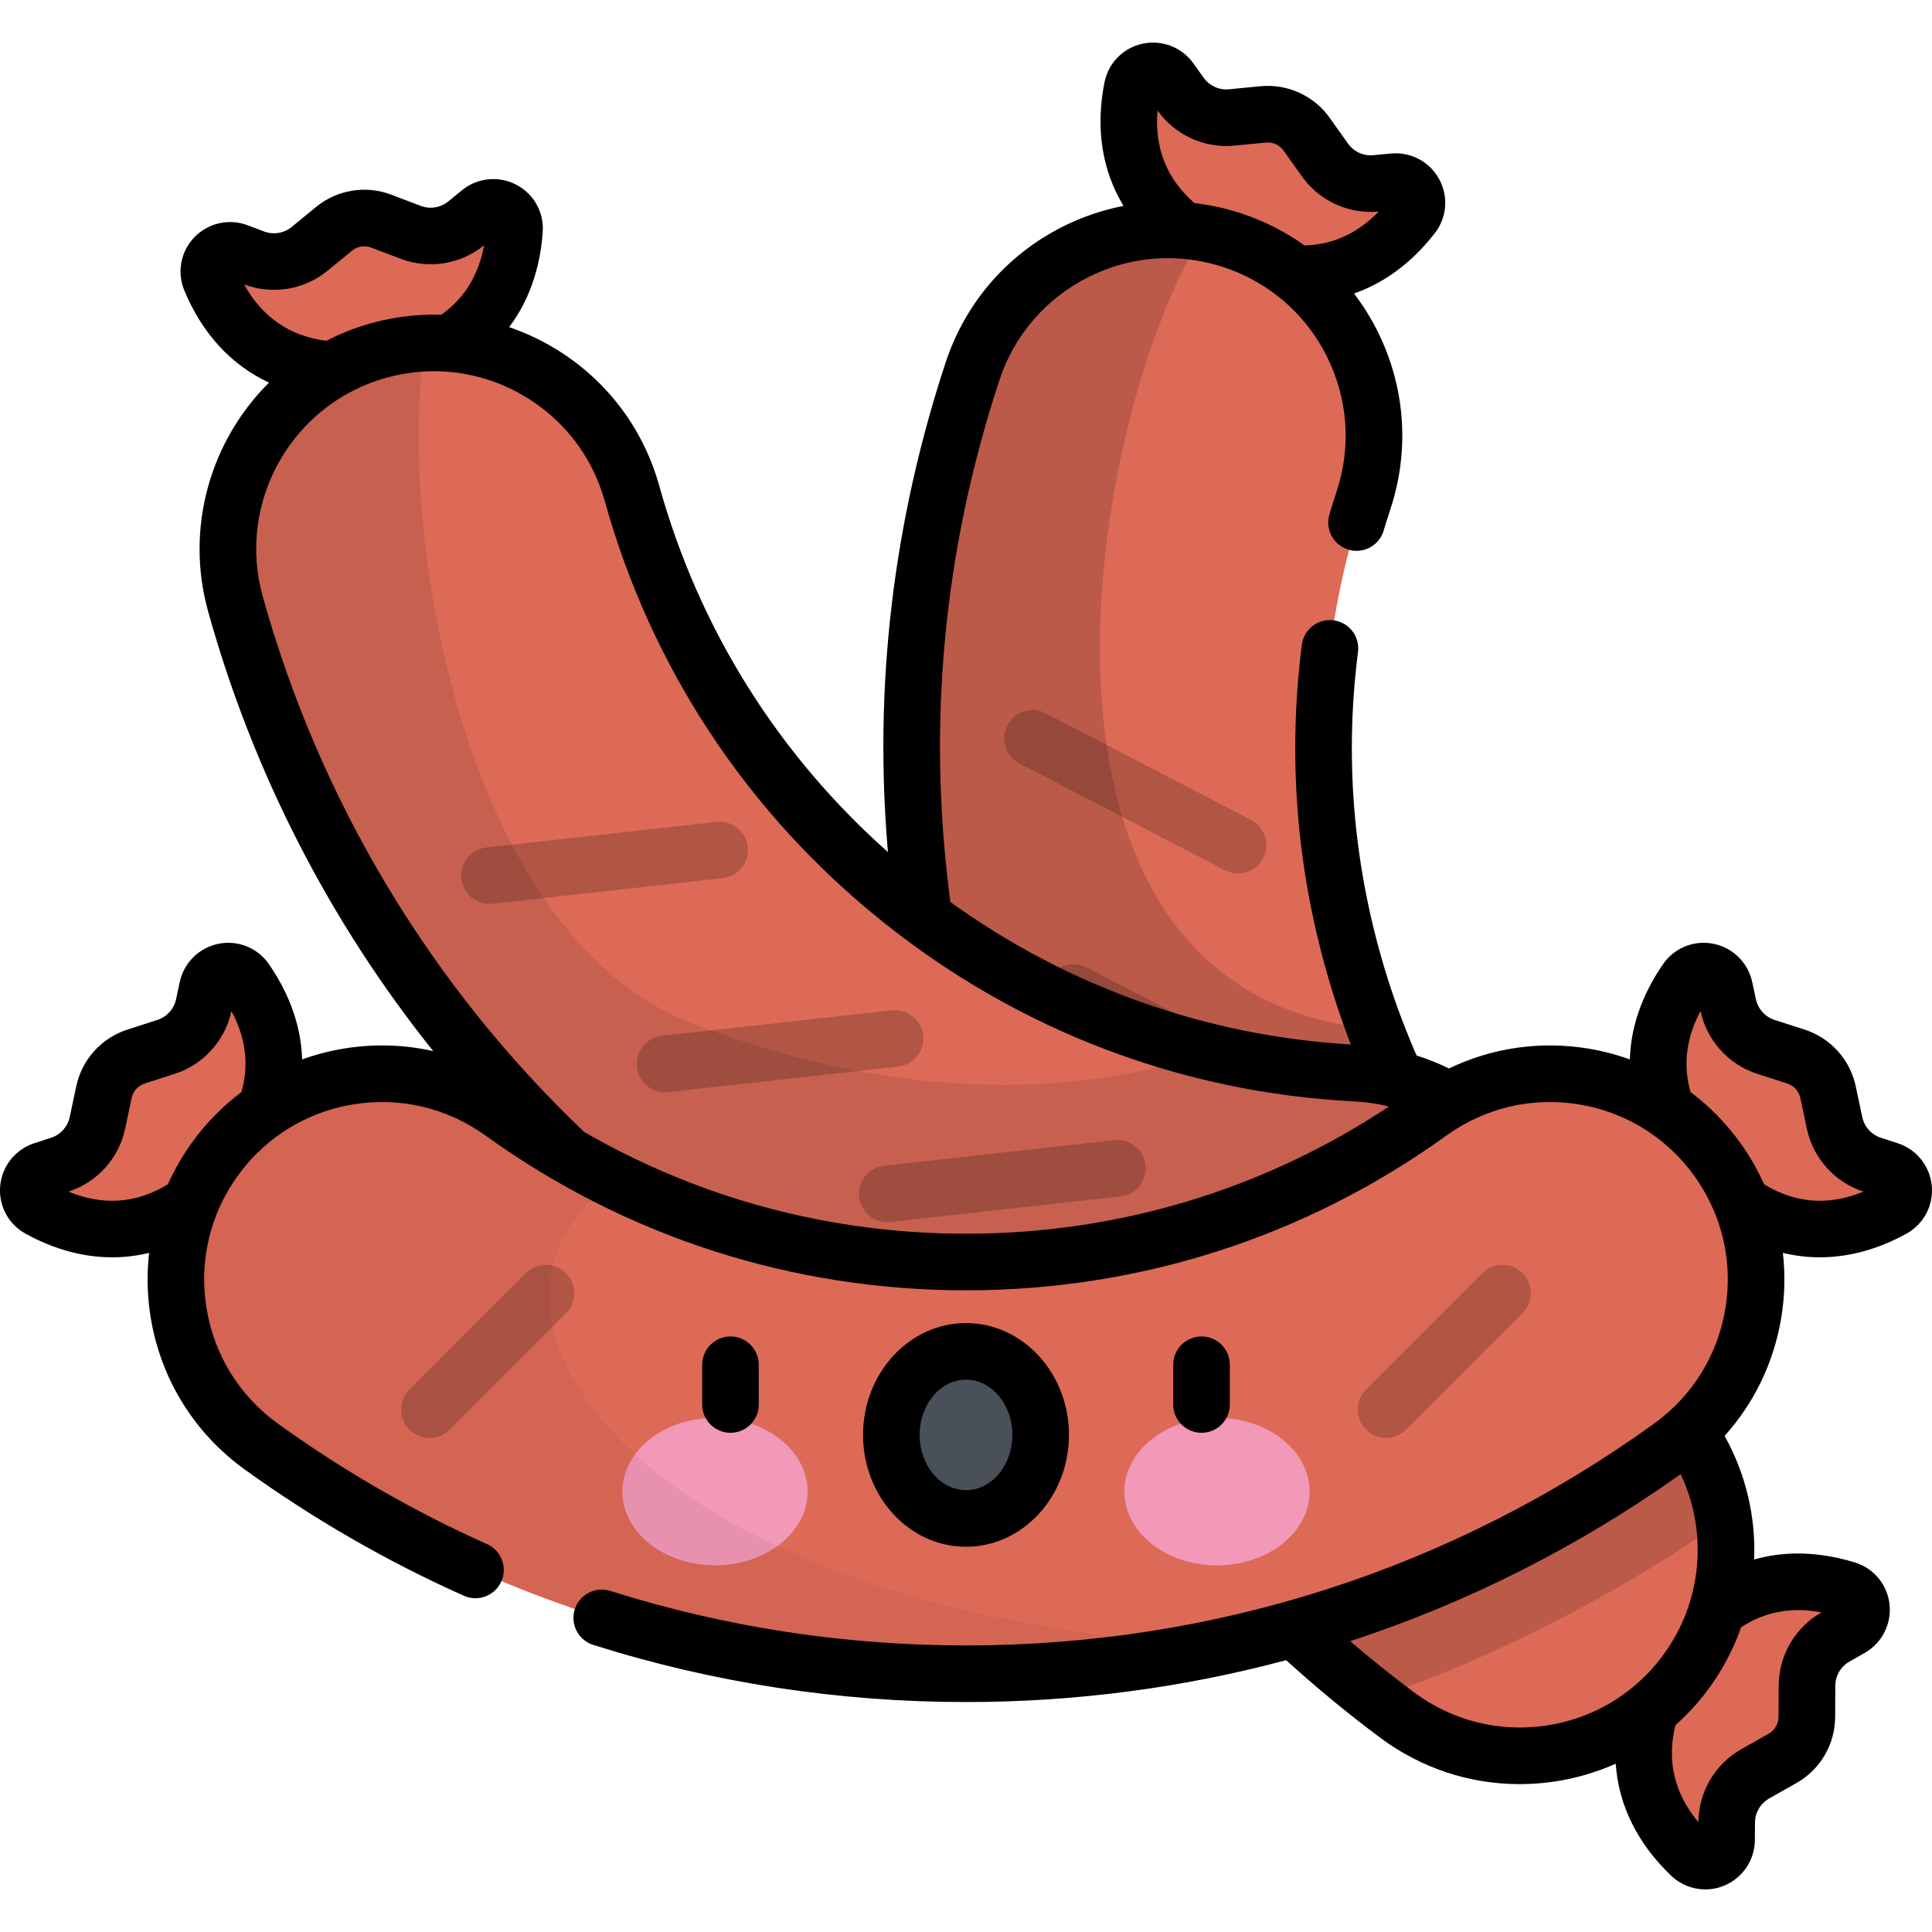 <?xml version="1.0" encoding="iso-8859-1"?>
<!-- Generator: Adobe Illustrator 19.0.0, SVG Export Plug-In . SVG Version: 6.00 Build 0)  -->
<svg version="1.1" id="Capa_1" xmlns="http://www.w3.org/2000/svg" xmlns:xlink="http://www.w3.org/1999/xlink" x="0px" y="0px"
	 viewBox="0 0 511.999 511.999" style="enable-background:new 0 0 511.999 511.999;" xml:space="preserve">
<g>
	<path style="fill:#DD6A56;" d="M346.278,35.569l4.85,6.828c3.079,4.335,8.238,6.696,13.531,6.193l4.667-0.443
		c4.874-0.463,8.021,5.12,5.027,8.994c-7.779,10.066-23.522,22.486-49.688,10.546c-26.166-11.94-27.101-31.971-24.596-44.443
		c0.964-4.8,7.243-6.082,10.088-2.097l2.723,3.815c3.089,4.328,8.253,6.677,13.546,6.162l8.336-0.811
		C339.265,29.876,343.658,31.881,346.278,35.569z"/>
	<path style="fill:#DD6A56;" d="M478.832,455.045l0.046-8.375c0.029-5.317,2.895-10.214,7.516-12.844l4.074-2.319
		c4.255-2.422,3.622-8.799-1.054-10.249c-12.15-3.768-32.172-4.887-46.726,19.92c-14.554,24.807-3.809,41.739,5.408,50.506
		c3.547,3.374,9.423,0.815,9.461-4.08l0.037-4.687c0.042-5.317,2.918-10.207,7.545-12.827l7.288-4.126
		C476.363,463.734,478.807,459.569,478.832,455.045z"/>
</g>
<path id="SVGCleanerId_0" style="fill:#DD6A56;" d="M256.601,294.588c-20.34-64.369-19.951-132.203,1.126-196.17
	c9.429-28.616,40.271-44.169,68.886-34.74c28.618,9.429,44.17,40.272,34.741,68.886c-13.867,42.087-14.115,86.746-0.716,129.149
	c13.399,42.402,39.263,78.809,74.797,105.286c24.159,18.001,29.153,52.18,11.15,76.34c-18.002,24.16-52.18,29.152-76.341,11.15
	C316.238,414.25,276.941,358.956,256.601,294.588z"/>
<g>
	<path id="SVGCleanerId_0_1_" style="fill:#DD6A56;" d="M256.601,294.588c-20.34-64.369-19.951-132.203,1.126-196.17
		c9.429-28.616,40.271-44.169,68.886-34.74c28.618,9.429,44.17,40.272,34.741,68.886c-13.867,42.087-14.115,86.746-0.716,129.149
		c13.399,42.402,39.263,78.809,74.797,105.286c24.159,18.001,29.153,52.18,11.15,76.34c-18.002,24.16-52.18,29.152-76.341,11.15
		C316.238,414.25,276.941,358.956,256.601,294.588z"/>
</g>
<path style="opacity:0.15;enable-background:new    ;" d="M435.435,366.999c-32.421-24.158-56.787-56.585-70.985-94.287
	c-102.944-9.127-75.813-163.423-45.468-210.948c-26.274-4.65-52.66,10.571-61.254,36.655
	c-21.077,63.967-21.466,131.801-1.126,196.17c19.593,62.005,56.784,115.583,107.761,155.402
	c33.215-10.786,72.302-32.166,92.409-47.425C454.692,388.86,447.428,375.935,435.435,366.999z"/>
<g style="opacity:0.2;">
	<path d="M338.936,298.82c-1.165,0-2.347-0.272-3.453-0.847l-54.442-28.297c-3.675-1.91-5.106-6.438-3.196-10.114
		c1.911-3.675,6.439-5.104,10.114-3.196l54.442,28.297c3.675,1.91,5.106,6.439,3.196,10.114
		C344.262,297.347,341.646,298.82,338.936,298.82z"/>
	<path d="M328.081,231.467c-1.165,0-2.347-0.273-3.453-0.847l-54.442-28.297c-3.675-1.91-5.106-6.438-3.196-10.114
		c1.911-3.674,6.438-5.104,10.114-3.196l54.442,28.297c3.675,1.91,5.106,6.438,3.196,10.114
		C333.406,229.994,330.791,231.467,328.081,231.467z"/>
	<path d="M368.755,360.181c-1.165,0-2.347-0.272-3.453-0.847l-54.442-28.297c-3.675-1.91-5.106-6.438-3.196-10.114
		c1.911-3.675,6.438-5.105,10.114-3.196l54.442,28.297c3.675,1.91,5.106,6.439,3.196,10.114
		C374.08,358.708,371.464,360.181,368.755,360.181z"/>
</g>
<g>
	<path style="fill:#DD6A56;" d="M101.02,58.598l7.829,2.975c4.97,1.889,10.571,0.981,14.689-2.381l3.631-2.964
		c3.793-3.096,9.513-0.208,9.181,4.677c-0.864,12.692-7.036,31.771-35.422,36.406c-28.385,4.635-40.306-11.49-45.163-23.248
		c-1.869-4.525,2.636-9.083,7.216-7.354l4.386,1.655c4.974,1.878,10.573,0.957,14.684-2.415l6.476-5.311
		C92.025,57.769,96.791,56.991,101.02,58.598z"/>
	<path style="fill:#DD6A56;" d="M444.531,333.427l-4.621-6.985c-2.934-4.435-3.277-10.098-0.9-14.854l2.095-4.193
		c2.188-4.38-1.885-9.327-6.578-7.93c-12.193,3.628-29.453,13.837-27.746,42.548s20.055,36.802,32.592,38.96
		c4.825,0.83,8.284-4.565,5.592-8.654l-2.577-3.915c-2.923-4.441-3.254-10.105-0.866-14.856l3.761-7.483
		C447.313,342.02,447.027,337.2,444.531,333.427z"/>
</g>
<path id="SVGCleanerId_1" style="fill:#DD6A56;" d="M170.599,323.724c-52.712-42.173-90.126-98.757-108.198-163.637
	c-8.084-29.024,8.891-59.107,37.915-67.191c29.026-8.085,59.108,8.892,67.191,37.915c11.89,42.687,36.53,79.936,71.253,107.717
	c34.724,27.781,76.47,43.645,120.726,45.878c30.09,1.518,53.254,27.141,51.735,57.233c-1.518,30.091-27.142,53.254-57.233,51.735
	C286.725,389.981,223.31,365.896,170.599,323.724z"/>
<g>
	<path id="SVGCleanerId_1_1_" style="fill:#DD6A56;" d="M170.599,323.724c-52.712-42.173-90.126-98.757-108.198-163.637
		c-8.084-29.024,8.891-59.107,37.915-67.191c29.026-8.085,59.108,8.892,67.191,37.915c11.89,42.687,36.53,79.936,71.253,107.717
		c34.724,27.781,76.47,43.645,120.726,45.878c30.09,1.518,53.254,27.141,51.735,57.233c-1.518,30.091-27.142,53.254-57.233,51.735
		C286.725,389.981,223.31,365.896,170.599,323.724z"/>
</g>
<path style="opacity:0.1;enable-background:new    ;" d="M359.487,284.405c-13.469-0.68-26.702-2.629-39.579-5.785
	c-28.545,10.879-78.384,15.264-136.968-7.625c-61.451-24.009-78.05-133.805-70.225-180.049c-4.111,0.172-8.265,0.799-12.399,1.95
	c-29.024,8.084-46,38.166-37.915,67.191c18.072,64.88,55.486,121.465,108.198,163.637c52.711,42.172,116.127,66.257,183.39,69.65
	c30.092,1.518,55.715-21.644,57.233-51.735C412.741,311.547,389.577,285.924,359.487,284.405z"/>
<g style="opacity:0.2;">
	<path d="M176.212,289.472c-3.771,0-7.019-2.837-7.445-6.672c-0.457-4.117,2.509-7.825,6.626-8.282l60.982-6.773
		c4.12-0.458,7.825,2.509,8.282,6.626c0.458,4.117-2.509,7.825-6.626,8.282l-60.982,6.773
		C176.768,289.457,176.488,289.472,176.212,289.472z"/>
	<path d="M129.722,239.543c-3.772,0-7.019-2.837-7.445-6.672c-0.458-4.117,2.509-7.825,6.626-8.282l60.982-6.774
		c4.116-0.455,7.825,2.509,8.282,6.626c0.458,4.117-2.509,7.825-6.626,8.282l-60.982,6.774
		C130.278,239.528,129.998,239.543,129.722,239.543z"/>
	<path d="M235.126,323.873c-3.771,0-7.019-2.837-7.445-6.672c-0.458-4.117,2.509-7.825,6.626-8.282l60.982-6.774
		c4.115-0.455,7.825,2.509,8.282,6.626s-2.509,7.825-6.626,8.282l-60.982,6.774C235.682,323.858,235.403,323.873,235.126,323.873z"
		/>
</g>
<g>
	<path style="fill:#DD6A56;" d="M36.039,280l7.972-2.568c5.061-1.63,8.867-5.838,9.983-11.036l0.983-4.583
		c1.027-4.787,7.299-6.105,10.091-2.083c7.254,10.45,14.354,29.204-4.915,50.556s-38.651,16.208-49.788,10.061
		c-4.286-2.366-3.617-8.739,1.04-10.251l4.458-1.447c5.057-1.642,8.854-5.858,9.957-11.059l1.739-8.193
		C28.497,284.972,31.732,281.387,36.039,280z"/>
	<path style="fill:#DD6A56;" d="M475.96,280l-7.972-2.568c-5.061-1.63-8.867-5.838-9.983-11.036l-0.984-4.583
		c-1.027-4.787-7.299-6.105-10.09-2.083c-7.254,10.45-14.354,29.204,4.915,50.556s38.651,16.208,49.788,10.061
		c4.286-2.366,3.617-8.739-1.04-10.251l-4.458-1.447c-5.057-1.642-8.854-5.858-9.957-11.059l-1.739-8.193
		C483.501,284.972,480.266,281.387,475.96,280z"/>
	<path style="fill:#DD6A56;" d="M255.999,443.556c-67.506,0-132.07-20.811-186.714-60.182
		c-24.445-17.613-29.983-51.708-12.369-76.152c17.614-24.446,51.709-29.983,76.152-12.37
		c35.952,25.904,78.461,39.597,122.931,39.597s86.977-13.693,122.93-39.597c24.444-17.612,58.539-12.076,76.152,12.37
		c17.613,24.445,12.075,58.539-12.37,76.152C388.069,422.745,323.504,443.556,255.999,443.556z"/>
</g>
<g style="opacity:0.2;">
	<path d="M367.311,381.049c-1.919,0-3.839-0.732-5.303-2.197c-2.929-2.929-2.929-7.678,0-10.607l30.851-30.851
		c2.929-2.929,7.678-2.929,10.606,0c2.929,2.929,2.929,7.678,0,10.607l-30.851,30.851
		C371.15,380.316,369.231,381.049,367.311,381.049z"/>
	<path d="M113.836,381.049c-1.919,0-3.839-0.732-5.303-2.197c-2.929-2.929-2.929-7.678,0-10.607l30.851-30.851
		c2.929-2.929,7.678-2.929,10.606,0c2.929,2.929,2.929,7.678,0,10.607l-30.851,30.851
		C117.675,380.316,115.756,381.049,113.836,381.049z"/>
</g>
<g>
	<ellipse style="fill:#F298B8;" cx="189.48" cy="395.287" rx="24.543" ry="19.545"/>
	<ellipse style="fill:#F298B8;" cx="322.51" cy="395.287" rx="24.543" ry="19.545"/>
</g>
<ellipse style="fill:#495059;" cx="256" cy="380.267" rx="19.788" ry="22.14"/>
<path style="opacity:0.05;enable-background:new    ;" d="M323.806,436.369c-157.618-9.632-208.925-90.032-160.89-123.551
	c-10.35-5.118-20.33-11.11-29.847-17.967c-24.443-17.612-58.538-12.076-76.152,12.37c-17.613,24.445-12.075,58.539,12.369,76.152
	c54.643,39.371,119.208,60.182,186.714,60.182C279.037,443.556,301.731,441.128,323.806,436.369z"/>
<path d="M201.086,372.205V361.67c0-4.142-3.358-7.5-7.5-7.5s-7.5,3.358-7.5,7.5v10.535c0,4.142,3.358,7.5,7.5,7.5
	S201.086,376.347,201.086,372.205z M511.939,314.231c-0.499-5.226-4.043-9.649-9.028-11.268l-4.458-1.447
	c-2.499-0.811-4.391-2.912-4.936-5.482l-1.739-8.193c-1.493-7.036-6.673-12.775-13.518-14.979l-7.971-2.567
	c-2.502-0.806-4.398-2.902-4.95-5.472l-0.983-4.583c-1.1-5.125-5.137-9.102-10.284-10.133c-5.114-1.027-10.334,1.074-13.3,5.347
	c-4.308,6.206-8.551,14.905-8.844,25.301c-3.587-1.289-7.314-2.268-11.157-2.893c-12.696-2.061-25.42-0.174-36.771,5.296
	c-2.788-1.37-5.654-2.51-8.586-3.437c-2.884-6.616-5.457-13.411-7.623-20.267c-8.968-28.38-11.627-57.542-7.905-86.677
	c0.525-4.109-2.38-7.865-6.489-8.39c-4.111-0.53-7.865,2.38-8.39,6.489c-4,31.307-1.147,62.63,8.481,93.098
	c1.36,4.305,2.864,8.591,4.497,12.829c-38.464-2.294-74.901-15.281-106.114-37.747c-6.24-46.676-1.881-93.185,12.98-138.289
	c3.934-11.937,12.28-21.628,23.502-27.288c7.666-3.867,16.049-5.532,24.397-4.947c0.158,0.017,0.315,0.032,0.473,0.039
	c3.713,0.298,7.416,1.036,11.043,2.232c5.172,1.704,9.92,4.239,14.104,7.475c0.13,0.109,0.261,0.216,0.398,0.316
	c5.292,4.187,9.657,9.506,12.786,15.711c5.659,11.222,6.61,23.976,2.676,35.914c-0.667,2.027-1.313,4.086-1.919,6.121
	c-1.182,3.97,1.079,8.146,5.049,9.328c3.971,1.182,8.146-1.079,9.328-5.049c0.564-1.896,1.167-3.817,1.789-5.707
	c5.187-15.742,3.934-32.562-3.53-47.361c-1.753-3.477-3.81-6.735-6.119-9.766c9.825-3.412,16.84-10.079,21.459-16.056
	c3.181-4.115,3.609-9.726,1.092-14.292c-2.535-4.599-7.549-7.246-12.762-6.754l-4.667,0.443c-2.613,0.251-5.186-0.928-6.708-3.07
	l-4.85-6.828c-4.165-5.863-11.196-9.073-18.356-8.376l-8.336,0.811c-2.618,0.258-5.188-0.916-6.714-3.055l-2.724-3.815
	c-3.044-4.266-8.326-6.311-13.464-5.214c-5.1,1.091-9.057,5.092-10.081,10.191c-2.449,12.192-0.653,23.412,5.028,32.792
	c-5.54,1.081-10.968,2.915-16.146,5.526c-14.8,7.463-25.807,20.244-30.994,35.986c-13.96,42.368-19.082,85.925-15.286,129.736
	c-29.212-25.933-50.071-59.264-60.585-97.009c-4.447-15.967-14.846-29.246-29.281-37.393c-3.391-1.913-6.913-3.477-10.519-4.711
	c6.266-8.301,8.387-17.744,8.9-25.281c0.353-5.189-2.412-10.089-7.044-12.484c-4.664-2.41-10.302-1.827-14.362,1.488l-3.631,2.964
	c-2.035,1.662-4.828,2.114-7.282,1.181l-7.829-2.976c-6.723-2.555-14.353-1.31-19.914,3.252l-6.475,5.31
	c-2.032,1.666-4.822,2.125-7.28,1.197l-4.386-1.655c-4.903-1.851-10.434-0.611-14.089,3.158c-3.63,3.744-4.693,9.269-2.708,14.077
	c4.753,11.507,12.499,19.837,22.454,24.468c-15.412,15.329-22.347,38.317-16.112,60.704c11.875,42.633,32.223,82.223,59.639,116.455
	c-7.644-1.72-15.62-1.987-23.586-0.692c-3.843,0.624-7.57,1.604-11.157,2.893c-0.293-10.396-4.536-19.095-8.845-25.301
	c-2.966-4.272-8.184-6.371-13.3-5.346c-5.148,1.031-9.185,5.009-10.284,10.133l-0.983,4.583c-0.551,2.569-2.448,4.665-4.949,5.472
	l-7.971,2.567c-6.845,2.204-12.025,7.944-13.519,14.98l-1.738,8.192c-0.546,2.57-2.438,4.671-4.936,5.482l-4.459,1.448
	c-4.985,1.618-8.529,6.041-9.028,11.267c-0.496,5.191,2.125,10.17,6.68,12.684c7.598,4.193,15.369,6.284,22.993,6.284
	c3.299,0,6.57-0.393,9.788-1.175c-0.636,5.601-0.522,11.322,0.406,17.039c2.657,16.361,11.527,30.707,24.975,40.397
	c18.217,13.125,37.749,24.374,58.052,33.435c3.784,1.687,8.217-0.01,9.905-3.792c1.688-3.783-0.01-8.218-3.792-9.906
	c-19.371-8.644-38.009-19.379-55.396-31.907c-10.197-7.348-16.923-18.226-18.938-30.632c-1.377-8.478-0.438-16.975,2.637-24.76
	c0.062-0.141,0.122-0.283,0.175-0.428c1.403-3.452,3.223-6.763,5.457-9.863c3.183-4.418,7.031-8.181,11.376-11.195
	c0.144-0.092,0.287-0.185,0.424-0.286c5.586-3.784,11.974-6.344,18.833-7.458c12.403-2.016,24.853,0.922,35.05,8.269
	c37.237,26.83,81.262,41.012,127.315,41.012c46.052,0,90.077-14.182,127.314-41.012c10.197-7.348,22.646-10.285,35.051-8.269
	c6.858,1.114,13.245,3.674,18.831,7.457c0.139,0.103,0.283,0.197,0.429,0.289c4.344,3.014,8.19,6.776,11.373,11.192
	c2.235,3.101,4.055,6.413,5.459,9.867c0.052,0.141,0.111,0.28,0.171,0.418c3.077,7.787,4.017,16.286,2.639,24.766
	c-2.015,12.406-8.741,23.285-18.939,30.632C384.971,415.736,321.923,436.058,256,436.058c-32.235,0-63.953-4.862-94.272-14.452
	c-3.948-1.248-8.163,0.94-9.413,4.889c-1.249,3.949,0.94,8.164,4.889,9.413c31.784,10.053,65.024,15.15,98.795,15.15
	c28.991,0,57.447-3.765,84.85-11.095c7.975,7.255,16.338,14.154,24.913,20.543c10.828,8.068,23.685,12.307,36.946,12.307
	c3.018,0,6.059-0.22,9.099-0.664c5.733-0.837,11.224-2.454,16.375-4.749c0.741,10.94,5.734,21.15,14.744,29.721
	c2.472,2.351,5.704,3.591,8.99,3.59c1.724,0,3.464-0.341,5.116-1.043c4.833-2.051,7.983-6.763,8.024-12.004l0.037-4.687
	c0.021-2.628,1.454-5.065,3.74-6.359l7.287-4.126c6.258-3.542,10.171-10.21,10.211-17.404l0.046-8.374
	c0.014-2.628,1.442-5.068,3.726-6.368l4.074-2.319c4.555-2.593,7.132-7.641,6.564-12.86c-0.564-5.185-4.139-9.53-9.106-11.07
	c-7.213-2.237-16.781-3.662-26.779-0.813c0.461-11.24-2.142-22.583-7.823-32.75c7.875-8.751,13.106-19.573,15.039-31.47
	c0.929-5.717,1.042-11.438,0.407-17.039c3.218,0.782,6.489,1.175,9.789,1.175c7.624,0,15.396-2.091,22.993-6.284
	C509.813,324.401,512.435,319.422,511.939,314.231z M306.76,29.298l0.016,0.021c4.632,6.491,12.434,10.042,20.376,9.27l8.336-0.811
	c1.823-0.178,3.615,0.641,4.676,2.133l4.85,6.828c4.618,6.501,12.422,10.076,20.354,9.317l0.026-0.003
	c-5.629,5.793-12.23,8.806-19.678,8.996c-5.057-3.617-10.683-6.493-16.756-8.494c-4.086-1.346-8.244-2.249-12.421-2.732
	C309.193,47.424,305.913,39.197,306.76,29.298z M63.979,289.42c-4.972,3.731-9.409,8.229-13.148,13.417
	c-2.515,3.49-4.629,7.184-6.347,11.021c-8.316,5.077-17.148,5.726-26.332,1.934l0.026-0.008c7.583-2.462,13.323-8.836,14.979-16.636
	l1.738-8.192c0.38-1.792,1.7-3.254,3.444-3.816l7.972-2.567c7.589-2.445,13.343-8.806,15.016-16.602l0.005-0.025
	C65.16,275.059,66.041,282.257,63.979,289.42z M64.693,75.371l0.025,0.01c7.46,2.814,15.923,1.424,22.089-3.633l6.476-5.311
	c1.417-1.161,3.36-1.479,5.072-0.828l7.83,2.976c7.453,2.833,15.92,1.459,22.096-3.582l0.02-0.016
	c-1.455,7.945-5.263,14.118-11.349,18.422c-6.214-0.193-12.489,0.547-18.649,2.263c-4.172,1.162-8.124,2.729-11.829,4.642
	C76.804,89.085,69.498,84.072,64.693,75.371z M255.999,326.948c-35.924,0-70.517-9.27-101.18-26.96
	c-40.641-38.656-70.095-87.706-85.193-141.914c-6.962-24.994,7.708-50.991,32.702-57.953c5.243-1.46,10.596-1.995,15.87-1.635
	c0.173,0.019,0.347,0.036,0.521,0.042c6.725,0.536,13.31,2.527,19.36,5.942c10.946,6.177,18.831,16.246,22.203,28.354
	c12.315,44.213,37.832,82.79,73.793,111.56c35.958,28.769,79.194,45.199,125.034,47.513c3.068,0.154,6.063,0.611,8.981,1.334
	C334.837,315.314,296.253,326.948,255.999,326.948z M440.571,438.858c-2.284,3.065-4.893,5.799-7.763,8.178
	c-0.119,0.092-0.233,0.19-0.347,0.289c-6.498,5.281-14.319,8.737-22.82,9.979c-12.438,1.816-24.836-1.319-34.915-8.829
	c-5.759-4.291-11.42-8.823-16.922-13.546c31.013-10.144,60.475-24.988,87.589-44.267
	C452.745,406.193,451.106,424.72,440.571,438.858z M461.413,431.254c6.213-4.135,13.35-5.467,21.293-3.959l-0.022,0.013
	c-6.93,3.944-11.262,11.348-11.306,19.321l-0.046,8.374c-0.01,1.832-1.006,3.531-2.601,4.434l-7.288,4.126
	c-6.938,3.928-11.287,11.322-11.35,19.295v0.027c-6.382-7.615-8.425-16.233-6.09-25.692c3.141-2.795,6.025-5.923,8.596-9.372
	C456.435,442.672,459.367,437.08,461.413,431.254z M467.513,313.857c-1.719-3.837-3.832-7.53-6.347-11.019
	c-3.738-5.188-8.174-9.686-13.147-13.417c-2.063-7.163-1.18-14.361,2.647-21.475l0.005,0.025
	c1.673,7.795,7.427,14.157,15.017,16.602l7.972,2.568c1.744,0.561,3.063,2.023,3.443,3.815l1.739,8.193
	c1.655,7.799,7.395,14.174,14.979,16.636l0.026,0.008C484.663,319.583,475.83,318.934,467.513,313.857z M325.912,372.205V361.67
	c0-4.142-3.358-7.5-7.5-7.5s-7.5,3.358-7.5,7.5v10.535c0,4.142,3.358,7.5,7.5,7.5C322.555,379.705,325.912,376.347,325.912,372.205z
	 M283.287,380.265c0-16.345-12.241-29.642-27.288-29.642c-15.046,0-27.288,13.297-27.288,29.642s12.241,29.643,27.288,29.643
	S283.287,396.611,283.287,380.265z M243.712,380.265c0-8.074,5.512-14.642,12.288-14.642c6.775,0,12.288,6.569,12.288,14.642
	c0,8.074-5.512,14.643-12.288,14.643S243.712,388.339,243.712,380.265z"/>
<g>
</g>
<g>
</g>
<g>
</g>
<g>
</g>
<g>
</g>
<g>
</g>
<g>
</g>
<g>
</g>
<g>
</g>
<g>
</g>
<g>
</g>
<g>
</g>
<g>
</g>
<g>
</g>
<g>
</g>
</svg>
